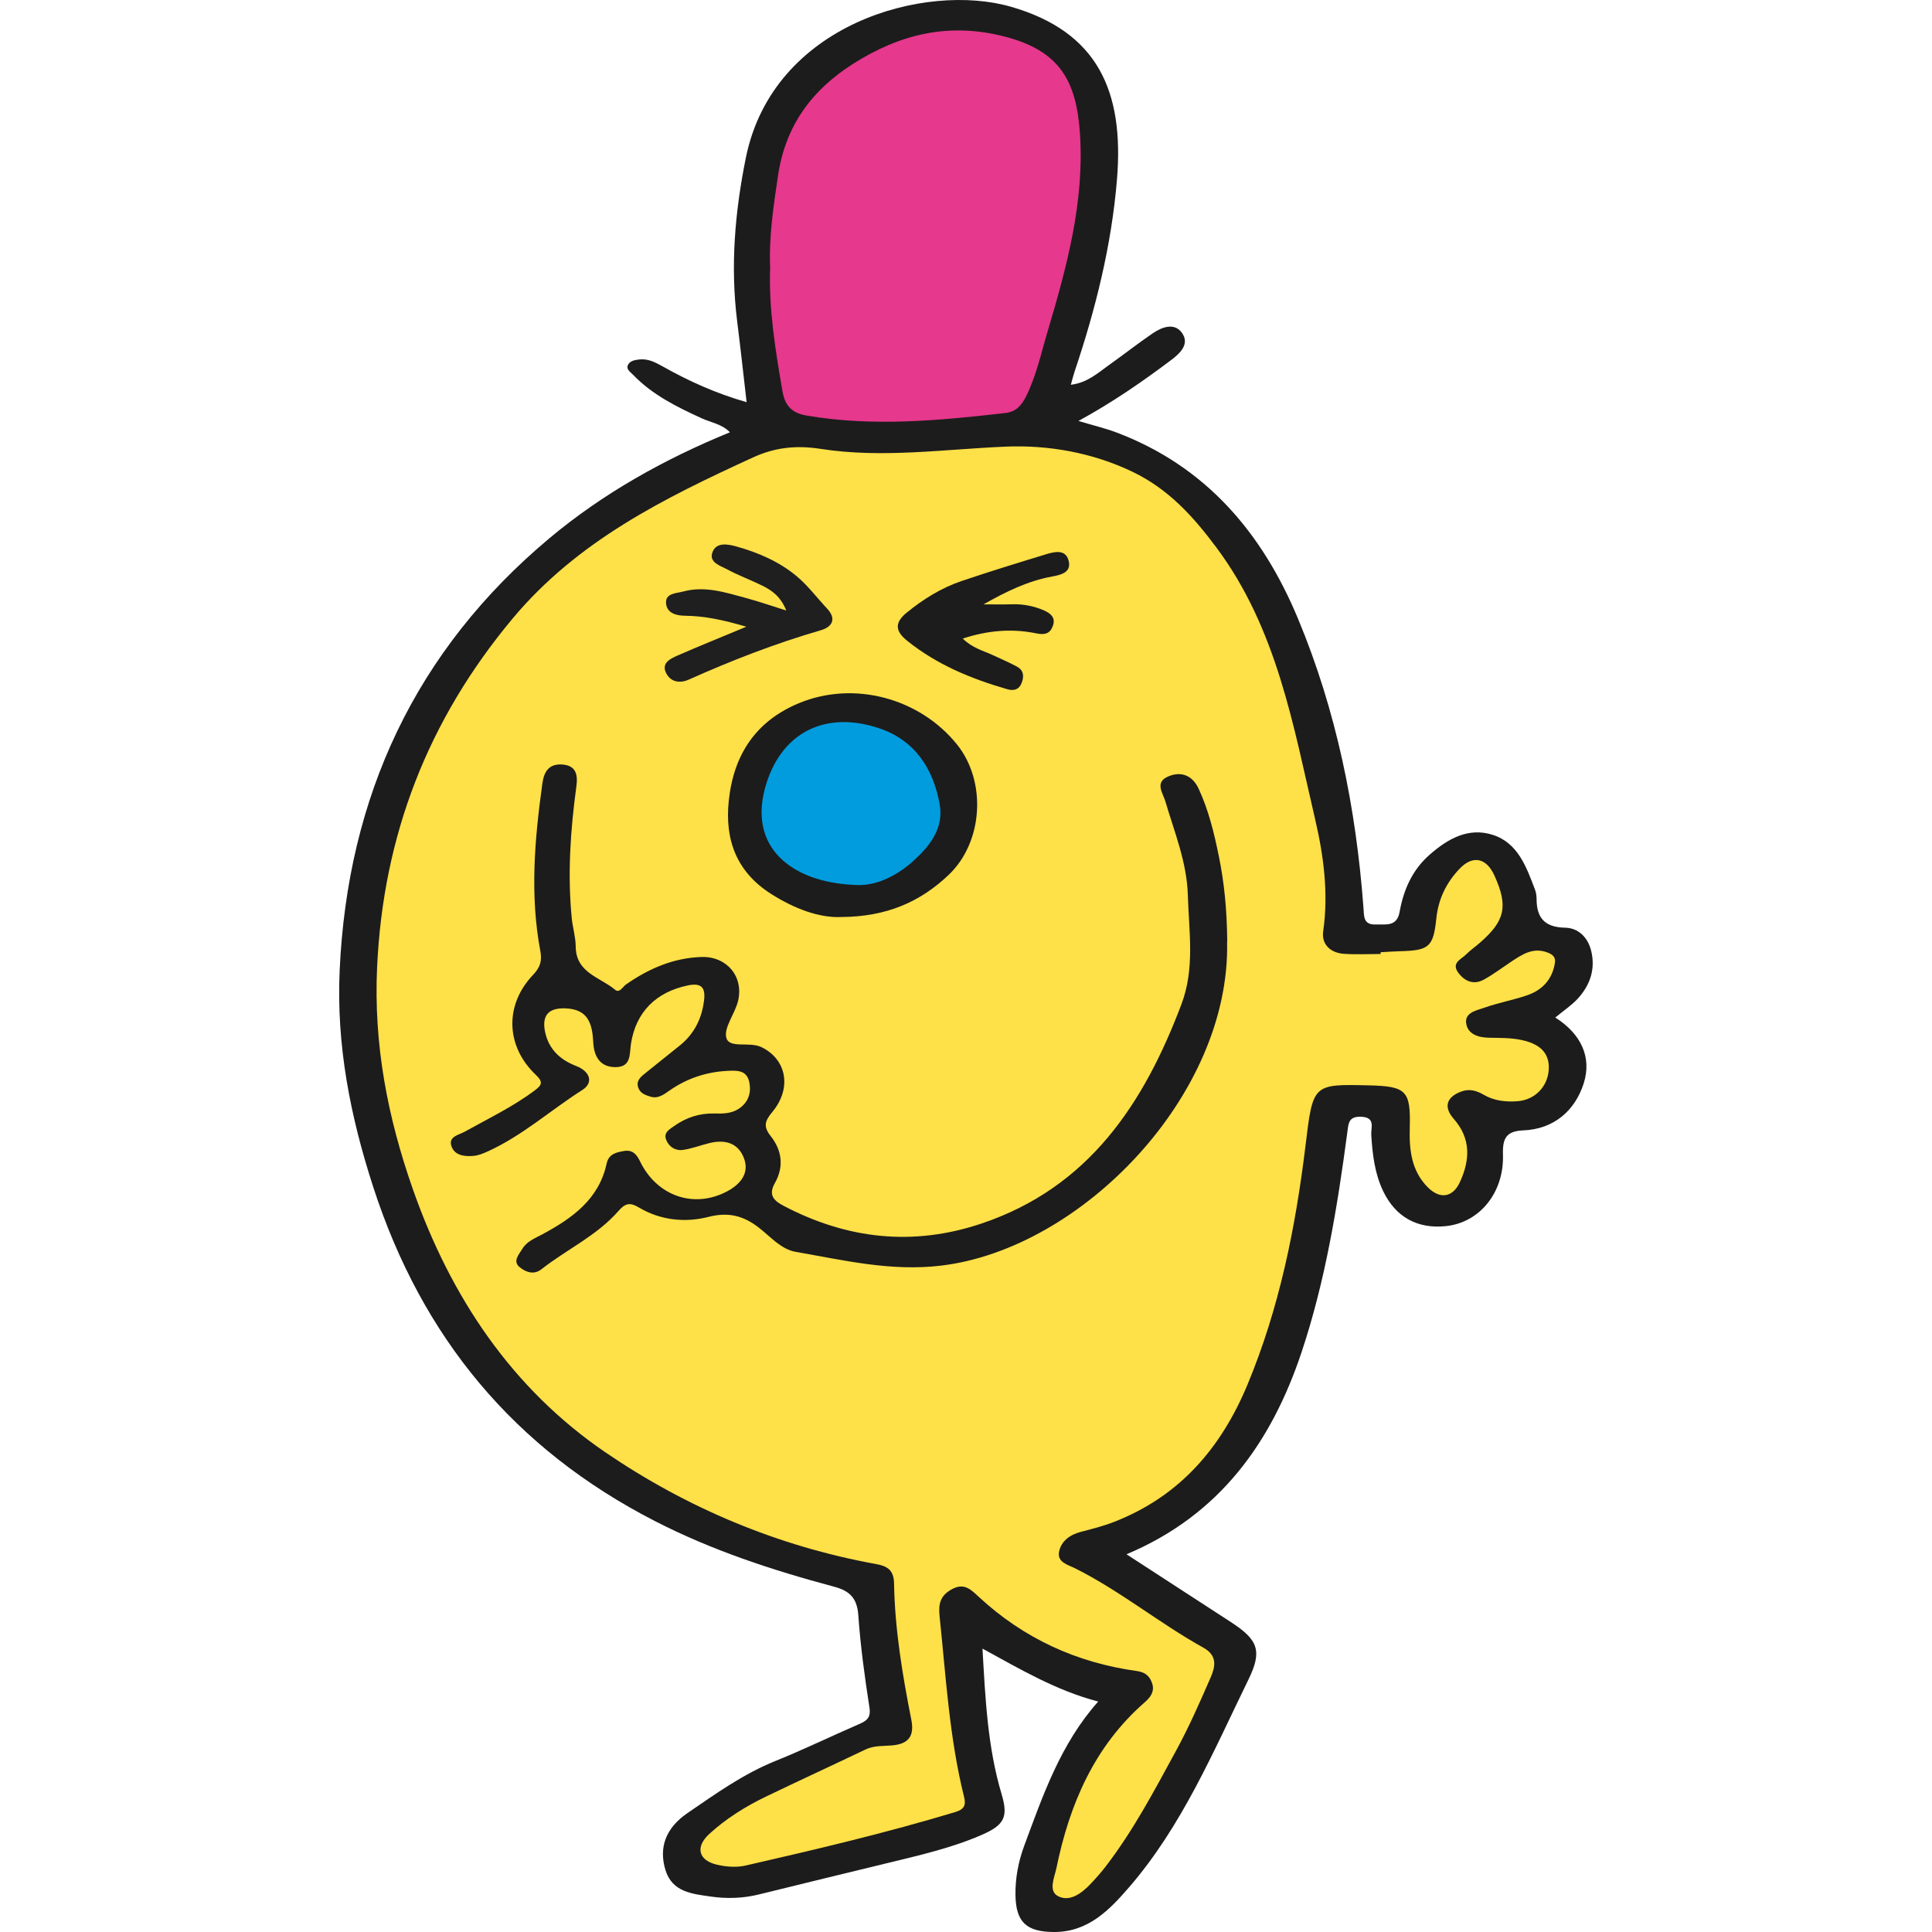 <?xml version="1.0" encoding="UTF-8"?>
<svg id="Layer_1" data-name="Layer 1" xmlns="http://www.w3.org/2000/svg" viewBox="0 0 512 512">
  <defs>
    <style>
      .cls-1 {
        fill: #1c1c1c;
      }

      .cls-2 {
        fill: #e6388c;
      }

      .cls-3 {
        fill: #019cde;
      }

      .cls-4 {
        fill: #fee048;
      }

      .cls-5 {
        fill: #1f1f1f;
      }
    </style>
  </defs>
  <g id="_6FK9vW" data-name="6FK9vW">
    <g>
      <path class="cls-1" d="M412.17,269.66c6.85,4.33,9.74,10.56,7.52,17.47-2.29,7.15-7.84,12.1-15.98,12.43-4.53.19-5.54,2.08-5.41,6.41.32,10.15-6.23,18-15.05,18.96-7.58.82-13.41-2.39-16.69-9.25-2.26-4.72-2.85-9.8-3.16-14.95-.12-1.9,1.22-4.63-2.71-4.78-3.37-.13-3.33,1.84-3.64,4.16-2.62,19.67-5.8,39.26-12.09,58.14-8,24.01-21.73,43.28-46.43,53.65,9.41,6.11,18.53,12.03,27.64,17.95,7.23,4.7,8.42,7.6,4.67,15.27-9.28,19.02-17.54,38.7-31.56,54.95-5.22,6.04-10.9,12-20.04,11.93-7.19-.06-10.01-2.58-10.13-9.75-.07-4.48.76-8.89,2.31-13.08,4.98-13.43,9.64-27.03,19.61-38.24-11.06-2.9-20.54-8.49-30.66-14.03.76,13.39,1.36,26.16,5.06,38.55,1.77,5.92.82,8.13-5.03,10.71-8.01,3.52-16.51,5.46-24.97,7.51-11.45,2.77-22.89,5.57-34.33,8.38-4.23,1.04-8.56,1.17-12.77.55-4.81-.7-10.19-1.13-11.99-7.06-1.79-5.92.05-11.09,5.88-15.08,7.45-5.1,14.81-10.38,23.31-13.8,7.44-3,14.67-6.52,22.03-9.71,2.08-.9,3.29-1.67,2.85-4.46-1.26-8.11-2.38-16.27-2.95-24.45-.32-4.52-2.28-6.45-6.42-7.55-16.35-4.37-32.36-9.62-47.5-17.4-37.24-19.12-61.69-48.62-74.61-88.46-6.11-18.82-9.81-37.66-8.92-57.4,2.07-46.18,20.1-84.88,55.59-114.59,14.14-11.84,30.39-20.95,47.83-28.08-2.12-2.21-5.06-2.59-7.56-3.74-6.55-3.01-12.98-6.18-18.07-11.47-.7-.72-1.86-1.43-1.44-2.51.46-1.17,1.77-1.44,3.03-1.58,2.37-.26,4.28.76,6.25,1.86,6.87,3.85,13.99,7.11,22.22,9.46-.85-7.36-1.62-14.39-2.5-21.4-1.83-14.59-.62-28.93,2.29-43.33C204.84,6.25,245.24-4.79,267.99,1.81c22.89,6.63,29.95,22.32,28.02,45.74-1.43,17.4-5.65,34.35-11.23,50.91-.31.93-.54,1.9-1,3.51,4.41-.54,7.14-3.12,10.07-5.2,3.9-2.77,7.67-5.73,11.62-8.43,2.51-1.72,5.83-2.92,7.81-.06,2,2.89-.47,5.3-2.9,7.13-7.65,5.75-15.51,11.19-24.58,16.15,3.85,1.16,7.08,1.92,10.16,3.08,23.6,8.96,38.51,26.51,47.98,49.21,10.24,24.53,15.41,50.25,17.39,76.67.17,2.31-.08,4.59,3.25,4.48,2.66-.09,5.61.68,6.33-3.34,1.05-5.83,3.31-11.05,7.9-15.1,4.86-4.29,10.35-7.39,16.8-5.31,6.65,2.13,8.9,8.5,11.16,14.45.3.78.44,1.67.44,2.51,0,5.08,2.19,7.54,7.58,7.64,3.45.07,5.96,2.5,6.86,6.02,1.24,4.88-.23,9.17-3.51,12.77-1.59,1.74-3.63,3.08-5.97,5.01Z"/>
      <path class="cls-4" d="M365.89,252.35c1.71-.09,3.42-.22,5.13-.27,7.62-.2,8.83-1.03,9.62-8.65.54-5.24,2.68-9.55,6.16-13.2,3.52-3.7,7.12-2.87,9.23,1.78,3.7,8.16,2.87,12.01-3.92,17.9-1.16,1.01-2.45,1.89-3.53,2.98-1.31,1.33-4.04,2.26-2.14,4.86,1.67,2.28,4.07,3.34,6.75,1.88,2.54-1.39,4.87-3.16,7.29-4.77,3.03-2.02,6-4,9.96-2.3,1.39.6,1.83,1.39,1.61,2.73-.72,4.32-3.36,7.1-7.34,8.47-3.71,1.27-7.62,1.97-11.31,3.28-2.08.74-5.35,1.27-4.83,4.27.48,2.79,3.21,3.65,6.04,3.7,2.91.05,5.88,0,8.7.62,4.09.89,7.47,2.92,7.12,7.92-.32,4.53-3.76,7.97-8.32,8.29-3.1.22-6.15-.1-8.94-1.73-1.83-1.07-3.73-1.64-5.87-.86-3.95,1.44-4.83,4.09-2.05,7.25,4.61,5.24,4.33,10.89,1.66,16.73-1.9,4.15-5.32,4.67-8.57,1.38-4.33-4.38-4.9-9.93-4.74-15.73.28-9.86-.9-11.02-10.89-11.25-14.94-.35-14.75-.33-16.76,16.15-2.63,21.61-6.9,42.83-15.32,63.08-7.03,16.93-18.07,29.72-35.42,36.47-2.85,1.11-5.85,1.86-8.82,2.64-2.89.76-5.18,2.46-5.73,5.27-.55,2.79,2.41,3.46,4.23,4.37,11.99,5.99,22.36,14.57,34.03,21.05,3.78,2.1,3.15,5.04,1.91,7.89-2.86,6.58-5.76,13.17-9.19,19.46-5.73,10.51-11.31,21.13-18.65,30.66-1.25,1.62-2.63,3.16-4.04,4.65-2.34,2.47-5.48,4.77-8.54,3.19-2.69-1.39-.96-4.98-.44-7.49,3.48-16.92,10.04-32.24,23.41-43.91,1.44-1.26,2.64-2.78,1.98-4.9-.6-1.92-1.77-3.05-4.01-3.36-16.03-2.2-30.12-8.67-42.01-19.71-2.1-1.95-3.86-3.75-7.1-1.97-3.07,1.69-3.59,3.85-3.24,7.19,1.69,15.99,2.57,32.08,6.47,47.76.54,2.17.18,3.34-2.28,4.08-18.33,5.54-36.96,9.92-55.61,14.19-2.41.55-5.19.34-7.63-.24-4.91-1.16-5.73-4.72-1.97-8.15,4.45-4.07,9.55-7.25,14.97-9.87,8.78-4.23,17.63-8.3,26.42-12.5,2.28-1.09,4.67-.87,7.04-1.08,4.4-.39,5.95-2.49,5.09-6.83-2.35-11.93-4.36-23.92-4.57-36.1-.06-3.71-1.95-4.62-4.92-5.16-25.98-4.72-50.11-14.93-71.59-29.59-24.77-16.9-40.98-41.16-51-69.69-6.73-19.15-10.42-38.45-9.49-58.8,1.59-34.93,13.43-65.51,35.89-92.43,17.2-20.61,40.18-31.92,63.72-42.72,5.78-2.65,11.4-3.29,17.96-2.27,16.31,2.54,32.67.09,49.05-.6,11.16-.47,22.96,1.55,33.66,6.71,9.4,4.54,15.87,11.62,22.1,19.96,16.1,21.57,20.41,47.18,26.24,72.2,2.21,9.47,3.56,19.51,2.11,29.56-.5,3.46,1.91,5.73,5.47,5.98,3.24.23,6.5.05,9.75.05,0-.16,0-.33,0-.49Z"/>
      <path class="cls-2" d="M204.1,71.01c-.37-8.26.88-16.37,2.09-24.51,1.95-13.06,8.81-22.55,19.89-29.59,12.47-7.92,25.42-11,40.05-7.25,14.84,3.8,19.17,11.89,20.08,25.91,1.17,18-3.51,35.26-8.6,52.32-1.71,5.72-2.94,11.6-5.62,17.02-1.22,2.47-2.67,4.22-5.6,4.55-17.52,1.99-35.02,3.68-52.63.67-4-.69-5.75-2.68-6.41-6.51-1.85-10.8-3.64-21.6-3.26-32.62Z"/>
      <path class="cls-1" d="M325.19,249.53c.96,40.69-38.55,81.43-75.77,85.87-13.37,1.6-25.84-1.44-38.57-3.65-3.88-.67-6.68-4.04-9.79-6.44-4.01-3.1-7.99-4.19-13.32-2.82-6.15,1.57-12.71.92-18.4-2.48-2.47-1.47-3.69-1.1-5.46.93-5.72,6.54-13.71,10.17-20.42,15.44-2.03,1.59-4.18.69-5.69-.51-2.03-1.6-.24-3.42.68-4.95,1.21-2,3.38-2.78,5.33-3.84,7.85-4.24,14.93-9.22,16.98-18.71.55-2.57,2.55-2.98,4.58-3.34,2.19-.38,3.31.74,4.27,2.73,4.41,9.15,14.2,12.64,23.03,7.99,3.2-1.69,6.07-4.54,4.55-8.71-1.54-4.23-5.13-5.13-9.27-4.09-2.32.58-4.59,1.46-6.94,1.79-2.02.28-3.75-.84-4.47-2.76-.69-1.85.95-2.72,2.19-3.6,3.17-2.23,6.67-3.39,10.6-3.29,2.22.06,4.53.04,6.47-1.25,2.57-1.7,3.41-4.28,2.77-7.17-.7-3.14-3.34-3-5.77-2.88-5.6.29-10.75,2-15.34,5.21-1.58,1.1-3.06,2.26-5.14,1.6-1.31-.42-2.63-.88-3.15-2.36-.57-1.6.39-2.63,1.47-3.51,3.18-2.6,6.43-5.12,9.61-7.71,3.77-3.07,5.77-7.08,6.36-11.9.43-3.5-.77-4.7-4.3-3.97-8.45,1.75-13.74,7.06-15.06,15.39-.44,2.74.19,6.32-4.23,6.26-4.22-.05-5.59-3.15-5.77-6.56-.26-4.96-1.35-8.76-7.3-9.01-4.54-.19-6.38,1.83-5.47,6.23.97,4.64,4.04,7.42,8.24,9.04,3.67,1.42,4.7,4.4,1.64,6.35-8.37,5.32-15.82,12.06-24.93,16.22-1.23.56-2.56,1.13-3.88,1.25-2.25.2-4.85-.03-5.79-2.32-1.15-2.81,1.82-3.19,3.45-4.1,6.27-3.5,12.77-6.6,18.55-10.94,1.9-1.43,2.27-2.21.24-4.14-7.97-7.58-8.28-18.52-.71-26.46,1.92-2.01,2.42-3.75,1.94-6.31-2.81-14.85-1.51-29.67.54-44.47.43-3.07,1.72-5.21,5.23-4.98,3.82.25,4.17,2.86,3.77,5.83-1.57,11.56-2.36,23.16-1.23,34.81.25,2.55,1.04,5.07,1.06,7.6.06,7.02,6.47,8.11,10.43,11.45,1.19,1,2.03-.8,2.9-1.4,6.02-4.18,12.5-7.02,19.95-7.28,6.63-.23,11.26,5.04,9.76,11.58-.79,3.45-3.95,7.24-3.09,9.95.88,2.77,6.11.84,9.25,2.35,6.6,3.17,8.23,10.8,2.88,17.22-2.02,2.43-2.37,3.88-.43,6.33,3.02,3.82,3.58,8.13,1.14,12.46-1.73,3.06-.49,4.58,2.22,6.01,16.87,8.88,34.35,10.85,52.53,4.74,28.41-9.55,43.02-31.71,52.99-58.13,3.59-9.51,1.98-19.2,1.69-28.9-.26-8.75-3.54-16.64-5.94-24.8-.67-2.28-2.9-5.04.65-6.61,3.44-1.53,6.48-.36,8.12,3.14,2.69,5.76,4.17,11.94,5.42,18.12,1.39,6.87,2.11,13.87,2.19,22.47Z"/>
      <path class="cls-1" d="M222.91,243.02c-5.78.27-12.43-2.21-18.59-6.14-9.04-5.76-12.28-14.19-11.19-24.63,1.27-12.29,7.21-21.23,18.74-25.96,14.53-5.95,31.83-1.28,41.72,10.97,7.94,9.85,6.97,25.94-2.23,34.64-7.48,7.08-16.33,11.05-28.44,11.12Z"/>
      <path class="cls-1" d="M255.14,169.22c2.5,2.49,5.33,3.18,7.87,4.35,2.17,1,4.36,1.95,6.46,3.07,1.86.99,1.96,2.67,1.24,4.43-.71,1.75-2.11,2.06-3.8,1.57-9.58-2.77-18.67-6.52-26.54-12.86-3.2-2.57-3.28-4.82-.09-7.42,4.41-3.6,9.19-6.57,14.57-8.39,7.43-2.51,14.92-4.82,22.42-7.1,2.19-.66,5.03-1.34,5.88,1.56.95,3.23-1.92,3.91-4.33,4.35-6.45,1.18-12.26,4.02-18.17,7.38,2.53,0,5.06.06,7.59-.02,2.96-.09,5.78.47,8.47,1.65,1.67.74,3.04,1.83,2.36,3.93-.7,2.13-2.07,2.62-4.4,2.14-6.38-1.33-12.72-.85-19.53,1.36Z"/>
      <path class="cls-5" d="M197.77,166.08c-6.11-1.8-11.09-2.85-16.24-2.9-2.44-.02-4.84-.77-5.02-3.33-.19-2.67,2.69-2.59,4.53-3.09,5.74-1.56,11.19.24,16.63,1.71,3.27.88,6.47,1.99,10.71,3.32-1.54-3.75-3.82-5.32-6.32-6.57-3.06-1.52-6.3-2.68-9.3-4.31-1.81-.98-4.92-1.8-3.97-4.51.97-2.78,4.06-2.22,6.32-1.59,5.78,1.61,11.32,3.99,15.96,7.84,3,2.49,5.39,5.72,8.09,8.59,2.66,2.84,1.31,4.92-1.61,5.77-12.02,3.49-23.63,8-35.04,13.1-2.57,1.15-5.03.49-6.09-1.98-1.09-2.53,1.36-3.62,3.19-4.43,5.6-2.45,11.28-4.74,18.17-7.61Z"/>
      <path class="cls-3" d="M226.58,234.52c-16.67-.64-28.9-9.99-23.43-27.06,4.32-13.49,15.72-19.15,29.75-14.49,9.52,3.16,14.41,10.68,16.12,20.15,1.16,6.4-2.64,11.14-7.06,15.11-4.72,4.25-10.32,6.67-15.38,6.29Z"/>
    </g>
  </g>
</svg>